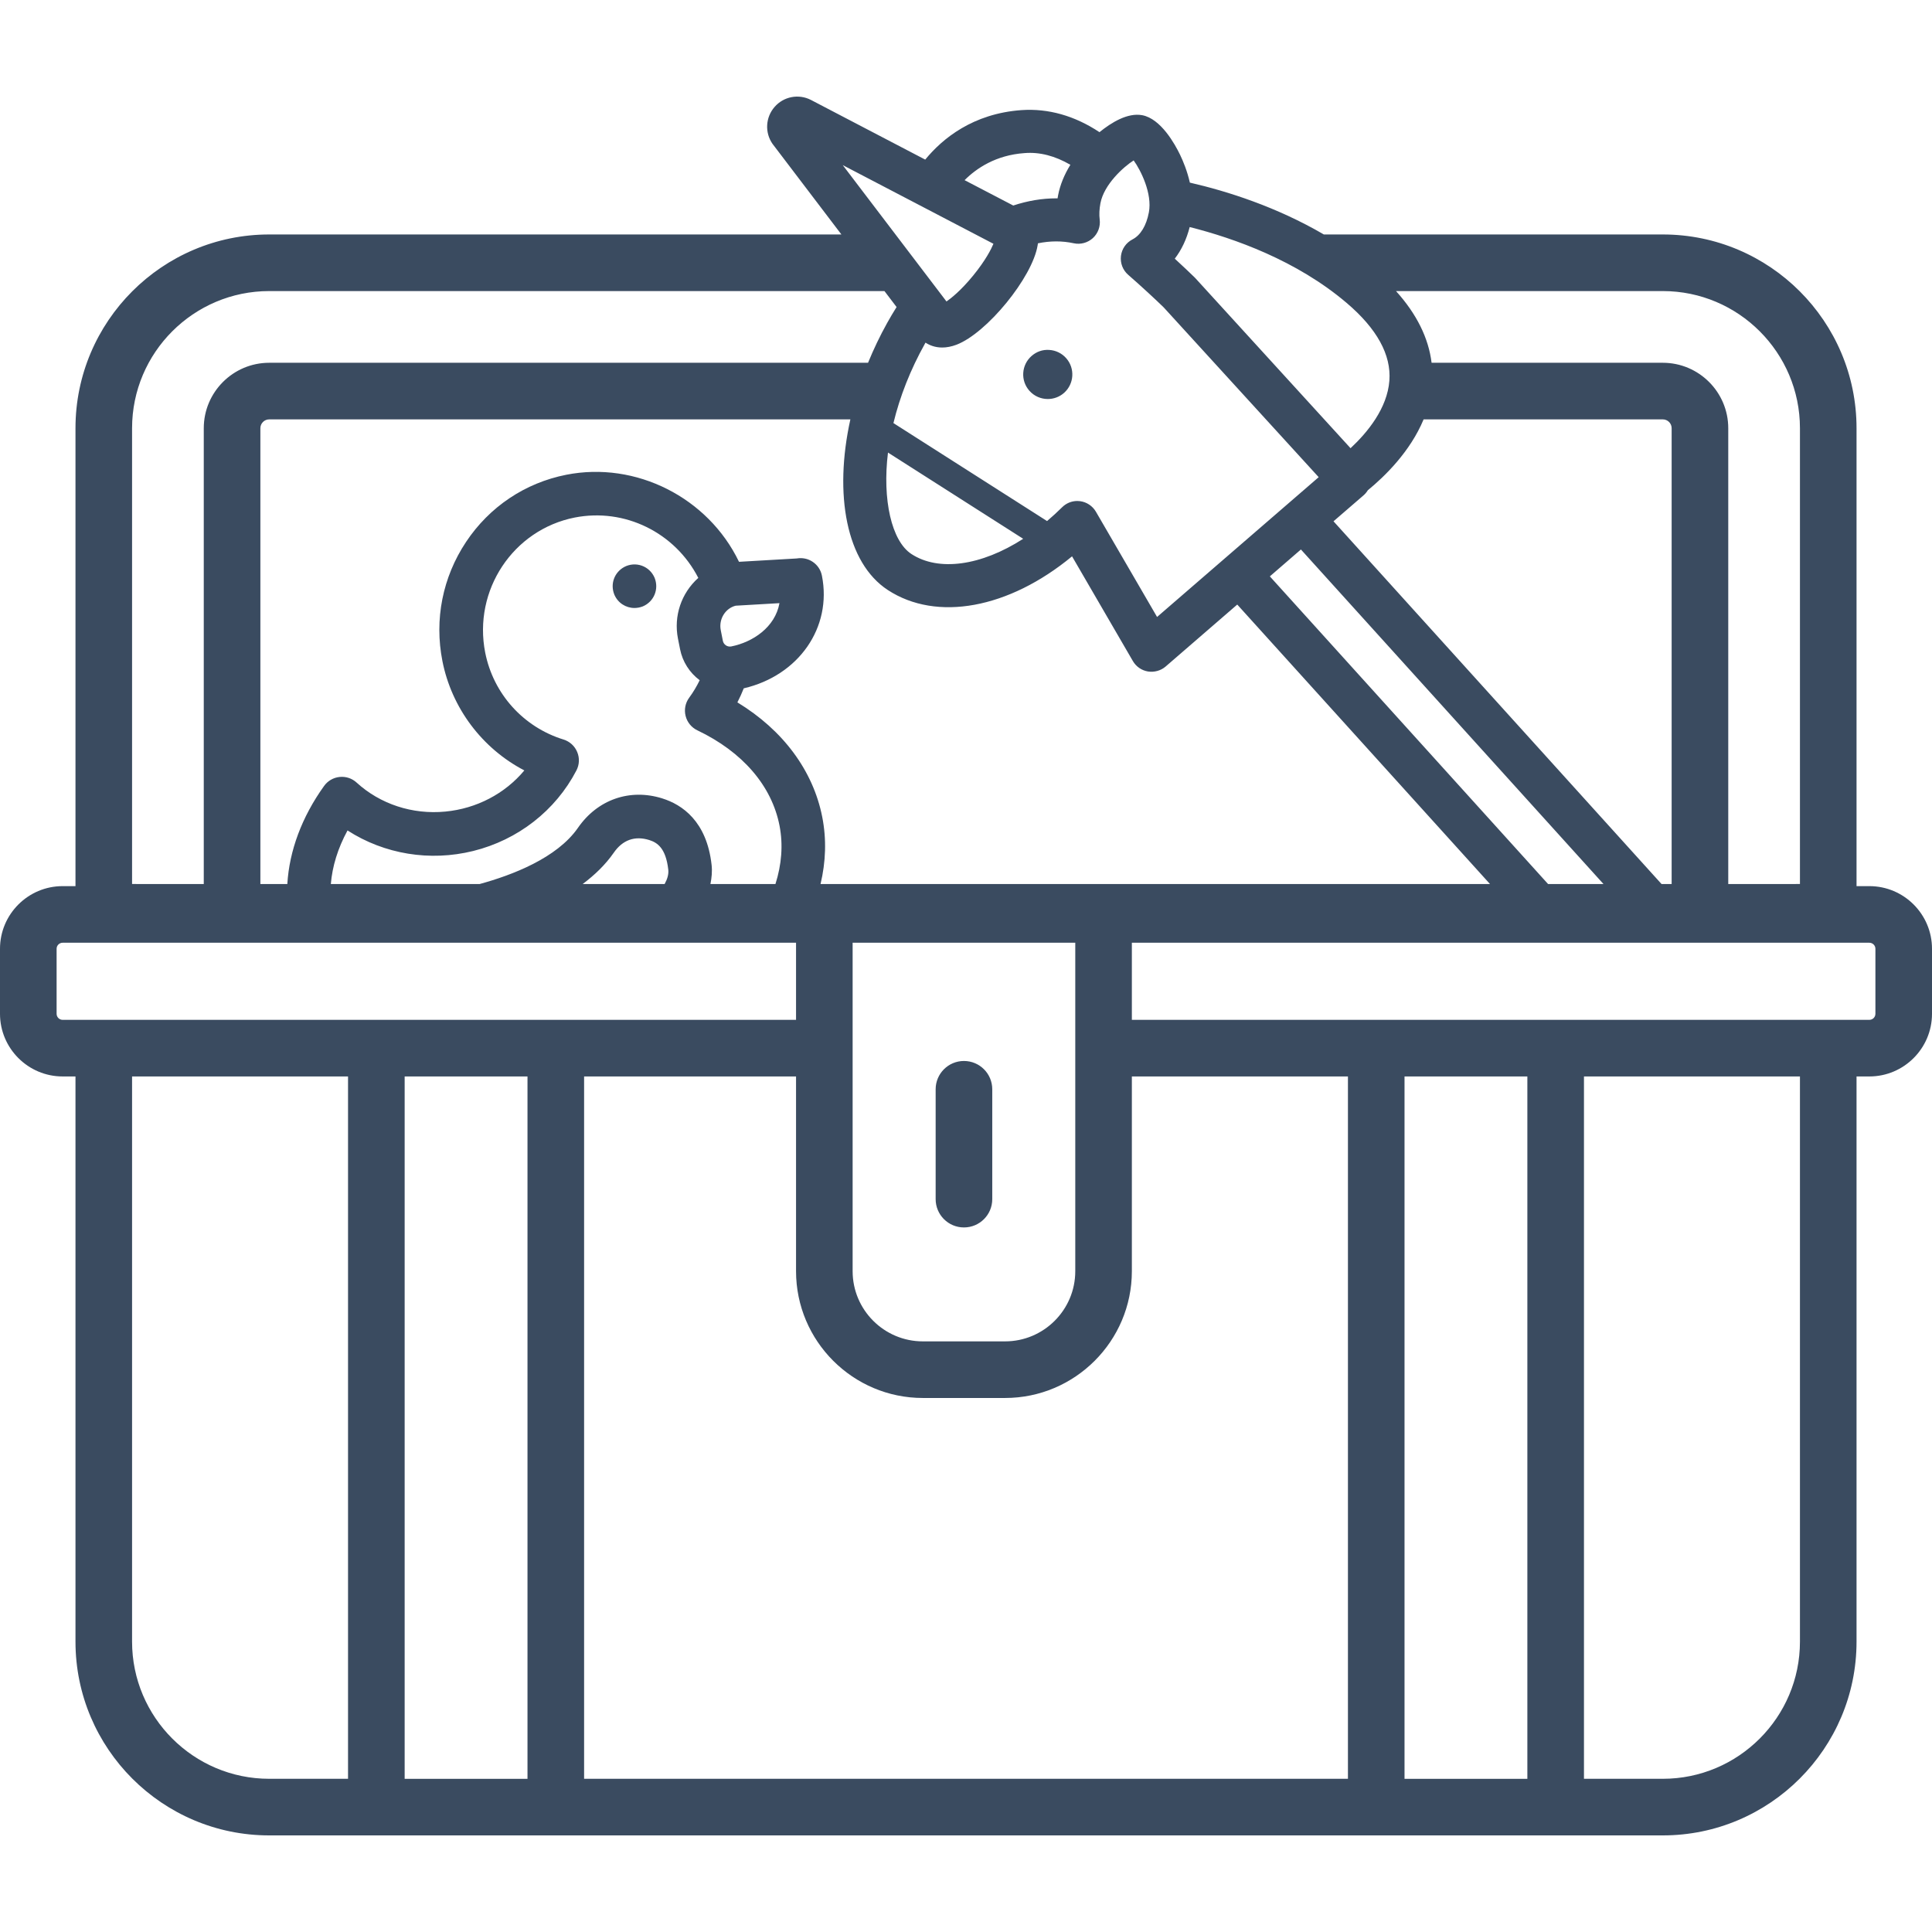 <?xml version="1.0" encoding="UTF-8"?>
<svg width="100px" height="100px" viewBox="0 0 100 100" version="1.1" xmlns="http://www.w3.org/2000/svg" xmlns:xlink="http://www.w3.org/1999/xlink">
    <!-- Generator: Sketch 63.1 (92452) - https://sketch.com -->
    <title>icon / furniture / toy-chest</title>
    <desc>Created with Sketch.</desc>
    <g id="icon-/-furniture-/-toy-chest" stroke="none" stroke-width="1" fill="none" fill-rule="evenodd">
        <path d="M49.894,63.532 C50.704,63.532 51.359,62.877 51.359,62.067 L51.359,56.381 C51.359,55.571 50.704,54.916 49.894,54.916 C49.084,54.916 48.429,55.571 48.429,56.381 L48.429,62.067 C48.429,62.877 49.084,63.532 49.894,63.532 L49.894,63.532 Z M97.071,49.108 C97.071,48.936 96.93,48.796 96.758,48.796 L58.585,48.796 L58.585,52.787 L96.758,52.787 C96.93,52.787 97.071,52.647 97.071,52.474 L97.071,49.108 Z M93.165,55.717 L81.986,55.717 L81.986,92.07 L86.067,92.07 C89.981,92.07 93.165,88.886 93.165,84.972 L93.165,55.717 Z M72.698,92.071 L79.056,92.071 L79.056,55.717 L72.698,55.717 L72.698,92.071 Z M69.769,55.717 L58.585,55.717 L58.585,65.796 C58.585,69.415 55.641,72.359 52.022,72.359 L47.766,72.359 C44.147,72.359 41.203,69.415 41.203,65.796 L41.203,55.717 L30.233,55.717 L30.233,92.07 L69.768,92.07 L69.769,92.07 L69.769,55.717 Z M20.945,92.071 L27.303,92.071 L27.303,55.717 L20.945,55.717 L20.945,92.071 Z M18.014,55.717 L6.836,55.717 L6.836,84.972 C6.836,88.886 10.02,92.07 13.934,92.07 L18.014,92.07 L18.014,55.717 Z M41.203,52.787 L41.203,48.796 L3.243,48.796 C3.071,48.796 2.93,48.936 2.93,49.108 L2.93,52.474 C2.93,52.647 3.071,52.787 3.243,52.787 L41.203,52.787 Z M6.836,45.756 L10.547,45.757 L10.547,22.164 C10.547,20.297 12.067,18.777 13.934,18.777 L44.93,18.777 C45.214,18.082 45.544,17.389 45.922,16.711 C46.071,16.443 46.234,16.168 46.407,15.892 L45.779,15.066 L13.934,15.066 C10.02,15.066 6.836,18.251 6.836,22.164 L6.836,45.756 Z M43.621,8.547 L48.99,15.604 C49.222,15.444 49.731,15.047 50.373,14.261 C51.028,13.457 51.314,12.876 51.42,12.618 L43.621,8.547 Z M49.927,9.325 L52.446,10.638 C53.192,10.391 53.94,10.266 54.673,10.266 L54.74,10.266 C54.748,10.212 54.758,10.158 54.768,10.103 C54.87,9.576 55.082,9.048 55.403,8.53 C54.615,8.071 53.817,7.86 53.032,7.924 C51.537,8.028 50.532,8.719 49.927,9.325 L49.927,9.325 Z M55.58,12.592 C54.982,12.462 54.356,12.463 53.723,12.594 C53.719,12.628 53.714,12.661 53.708,12.695 C53.439,14.358 51.081,17.245 49.504,17.844 C49.25,17.939 49.002,17.988 48.769,17.988 C48.39,17.988 48.102,17.864 47.904,17.734 C47.893,17.754 47.881,17.774 47.871,17.794 C47.125,19.133 46.579,20.513 46.244,21.899 L54.196,26.97 C54.466,26.74 54.728,26.501 54.975,26.256 C55.185,26.047 55.464,25.931 55.76,25.931 C55.809,25.931 55.859,25.934 55.907,25.941 C56.247,25.986 56.552,26.19 56.724,26.486 L59.89,31.934 L68.255,24.698 L60.235,15.913 C59.853,15.538 59.057,14.8 58.395,14.224 C58.116,13.982 57.976,13.618 58.02,13.25 C58.064,12.883 58.287,12.562 58.616,12.392 C59.034,12.177 59.335,11.681 59.465,10.995 C59.651,10.016 59.042,8.805 58.678,8.303 C58.155,8.636 57.145,9.54 56.958,10.519 C56.901,10.824 56.888,11.108 56.92,11.363 C56.965,11.72 56.833,12.079 56.568,12.323 C56.301,12.566 55.932,12.668 55.58,12.592 L55.58,12.592 Z M60.806,13.389 C61.209,13.76 61.584,14.113 61.823,14.348 C61.834,14.359 61.85,14.375 61.864,14.389 L69.904,23.199 C70.783,22.38 71.807,21.134 71.914,19.701 C72.014,18.365 71.269,17.011 69.699,15.677 C67.113,13.478 63.878,12.332 61.578,11.752 C61.417,12.383 61.158,12.932 60.806,13.389 L60.806,13.389 Z M70.798,25.376 C70.738,25.474 70.665,25.561 70.58,25.636 L69.022,26.982 L86.001,45.757 L86.524,45.757 L86.524,22.164 C86.524,21.912 86.319,21.707 86.067,21.707 L73.686,21.707 C72.991,23.379 71.671,24.661 70.798,25.376 L70.798,25.376 Z M82.996,45.757 L67.335,28.441 L65.727,29.833 L80.128,45.757 L82.996,45.757 Z M47.173,28.674 C48.579,29.594 50.783,29.291 52.96,27.888 L45.962,23.425 C45.661,25.864 46.15,28.006 47.173,28.674 L47.173,28.674 Z M37.306,32.615 L37.415,33.169 C37.455,33.368 37.65,33.498 37.848,33.46 C38.962,33.239 40.121,32.468 40.345,31.219 L38.079,31.351 C37.551,31.481 37.193,32.039 37.306,32.615 L37.306,32.615 Z M36.832,44.765 C36.87,45.096 36.838,45.428 36.772,45.757 L40.137,45.757 C40.457,44.751 40.54,43.731 40.349,42.741 C39.948,40.673 38.438,38.919 36.096,37.802 C35.791,37.656 35.57,37.386 35.487,37.058 C35.405,36.731 35.471,36.388 35.669,36.117 C35.879,35.831 36.062,35.526 36.216,35.208 C35.694,34.821 35.328,34.249 35.201,33.607 L35.091,33.053 C34.862,31.885 35.263,30.7 36.144,29.912 C34.935,27.558 32.331,26.282 29.75,26.787 C26.557,27.418 24.478,30.553 25.114,33.778 C25.535,35.912 27.088,37.636 29.168,38.278 C29.49,38.378 29.748,38.613 29.876,38.924 C30.006,39.233 29.991,39.581 29.835,39.879 C28.754,41.956 26.807,43.474 24.492,44.047 C22.248,44.602 19.892,44.213 17.988,42.984 C17.482,43.914 17.2,44.845 17.124,45.757 L24.827,45.757 C26.5,45.3 28.829,44.415 29.915,42.848 C30.928,41.383 32.602,40.799 34.278,41.325 L34.277,41.325 C35.304,41.645 36.581,42.504 36.832,44.765 L36.832,44.765 Z M34.59,45.015 C34.464,43.894 34.02,43.61 33.603,43.479 C32.859,43.249 32.227,43.473 31.769,44.135 C31.335,44.761 30.776,45.294 30.159,45.757 L34.401,45.757 C34.545,45.497 34.616,45.244 34.59,45.015 L34.59,45.015 Z M44.132,48.796 L44.132,65.796 C44.132,67.8 45.762,69.429 47.766,69.429 L52.022,69.429 C54.026,69.429 55.656,67.8 55.656,65.796 L55.656,48.796 L44.132,48.796 Z M77.122,45.757 L64.04,31.292 L60.332,34.5 C60.084,34.714 59.747,34.806 59.419,34.756 C59.09,34.701 58.806,34.505 58.638,34.217 L55.489,28.796 C52.209,31.505 48.481,32.19 45.954,30.54 C43.799,29.131 43.156,25.59 44.015,21.707 L13.934,21.707 C13.682,21.707 13.477,21.912 13.477,22.164 L13.477,45.757 L14.872,45.757 C14.975,44.042 15.618,42.292 16.776,40.679 C16.964,40.417 17.256,40.248 17.578,40.215 C17.904,40.182 18.218,40.287 18.456,40.504 C19.675,41.619 21.344,42.172 23.051,42.007 C24.661,41.855 26.134,41.084 27.14,39.877 C24.954,38.739 23.377,36.644 22.899,34.216 C22.474,32.065 22.909,29.877 24.121,28.053 C25.333,26.23 27.178,24.994 29.313,24.573 C32.915,23.862 36.649,25.751 38.251,29.079 L41.238,28.906 C41.527,28.857 41.821,28.915 42.066,29.08 C42.316,29.248 42.486,29.504 42.543,29.8 C43.074,32.482 41.339,34.966 38.497,35.628 C38.399,35.875 38.289,36.118 38.167,36.355 C40.53,37.79 42.085,39.886 42.558,42.28 C42.788,43.446 42.743,44.617 42.471,45.757 L77.122,45.757 Z M86.067,15.066 L72.257,15.066 C73.324,16.249 73.94,17.49 74.099,18.777 L86.067,18.777 C87.934,18.777 89.454,20.297 89.454,22.164 L89.454,45.757 L93.165,45.756 L93.165,22.164 C93.165,18.251 89.981,15.066 86.067,15.066 L86.067,15.066 Z M100,49.108 L100,52.474 C100,54.262 98.545,55.717 96.758,55.717 L96.094,55.717 L96.094,84.972 C96.094,90.502 91.596,95 86.067,95 L13.934,95 C8.405,95 3.907,90.502 3.907,84.972 L3.907,55.717 L3.243,55.717 C1.455,55.717 -0,54.262 -0,52.474 L-0,49.108 C-0,47.32 1.455,45.866 3.243,45.866 L3.907,45.866 L3.907,22.164 C3.907,16.635 8.405,12.136 13.934,12.136 L43.551,12.136 L39.984,7.444 C39.578,6.859 39.622,6.073 40.092,5.535 C40.559,4.996 41.333,4.845 41.971,5.171 L47.889,8.261 C48.783,7.172 50.358,5.878 52.874,5.699 C54.254,5.605 55.619,5.986 56.909,6.841 C57.518,6.347 58.362,5.821 59.123,5.963 C60.086,6.146 60.813,7.456 61.08,8.011 C61.237,8.338 61.45,8.847 61.587,9.452 C63.534,9.899 66.081,10.71 68.521,12.136 L86.067,12.136 C91.596,12.136 96.094,16.635 96.094,22.164 L96.094,45.866 L96.758,45.866 C98.546,45.866 100,47.32 100,49.108 L100,49.108 Z M53.391,18.428 C53.136,18.653 52.985,18.964 52.963,19.302 C52.942,19.641 53.054,19.969 53.279,20.223 C53.53,20.508 53.881,20.653 54.234,20.653 C54.533,20.653 54.833,20.549 55.075,20.336 C55.6,19.87 55.65,19.065 55.186,18.54 C54.961,18.285 54.65,18.134 54.311,18.112 C53.962,18.087 53.645,18.204 53.391,18.428 L53.391,18.428 Z M33.883,29.909 C34.117,30.495 33.848,31.141 33.274,31.386 C33.13,31.442 32.984,31.469 32.84,31.469 C32.395,31.469 31.981,31.21 31.797,30.775 L31.795,30.77 C31.58,30.228 31.794,29.631 32.308,29.348 C32.589,29.198 32.919,29.173 33.216,29.278 C33.519,29.386 33.755,29.609 33.883,29.909 L33.883,29.909 Z" id="icon_toy-chest" fill="#3A4B60"></path>
    </g>
</svg>